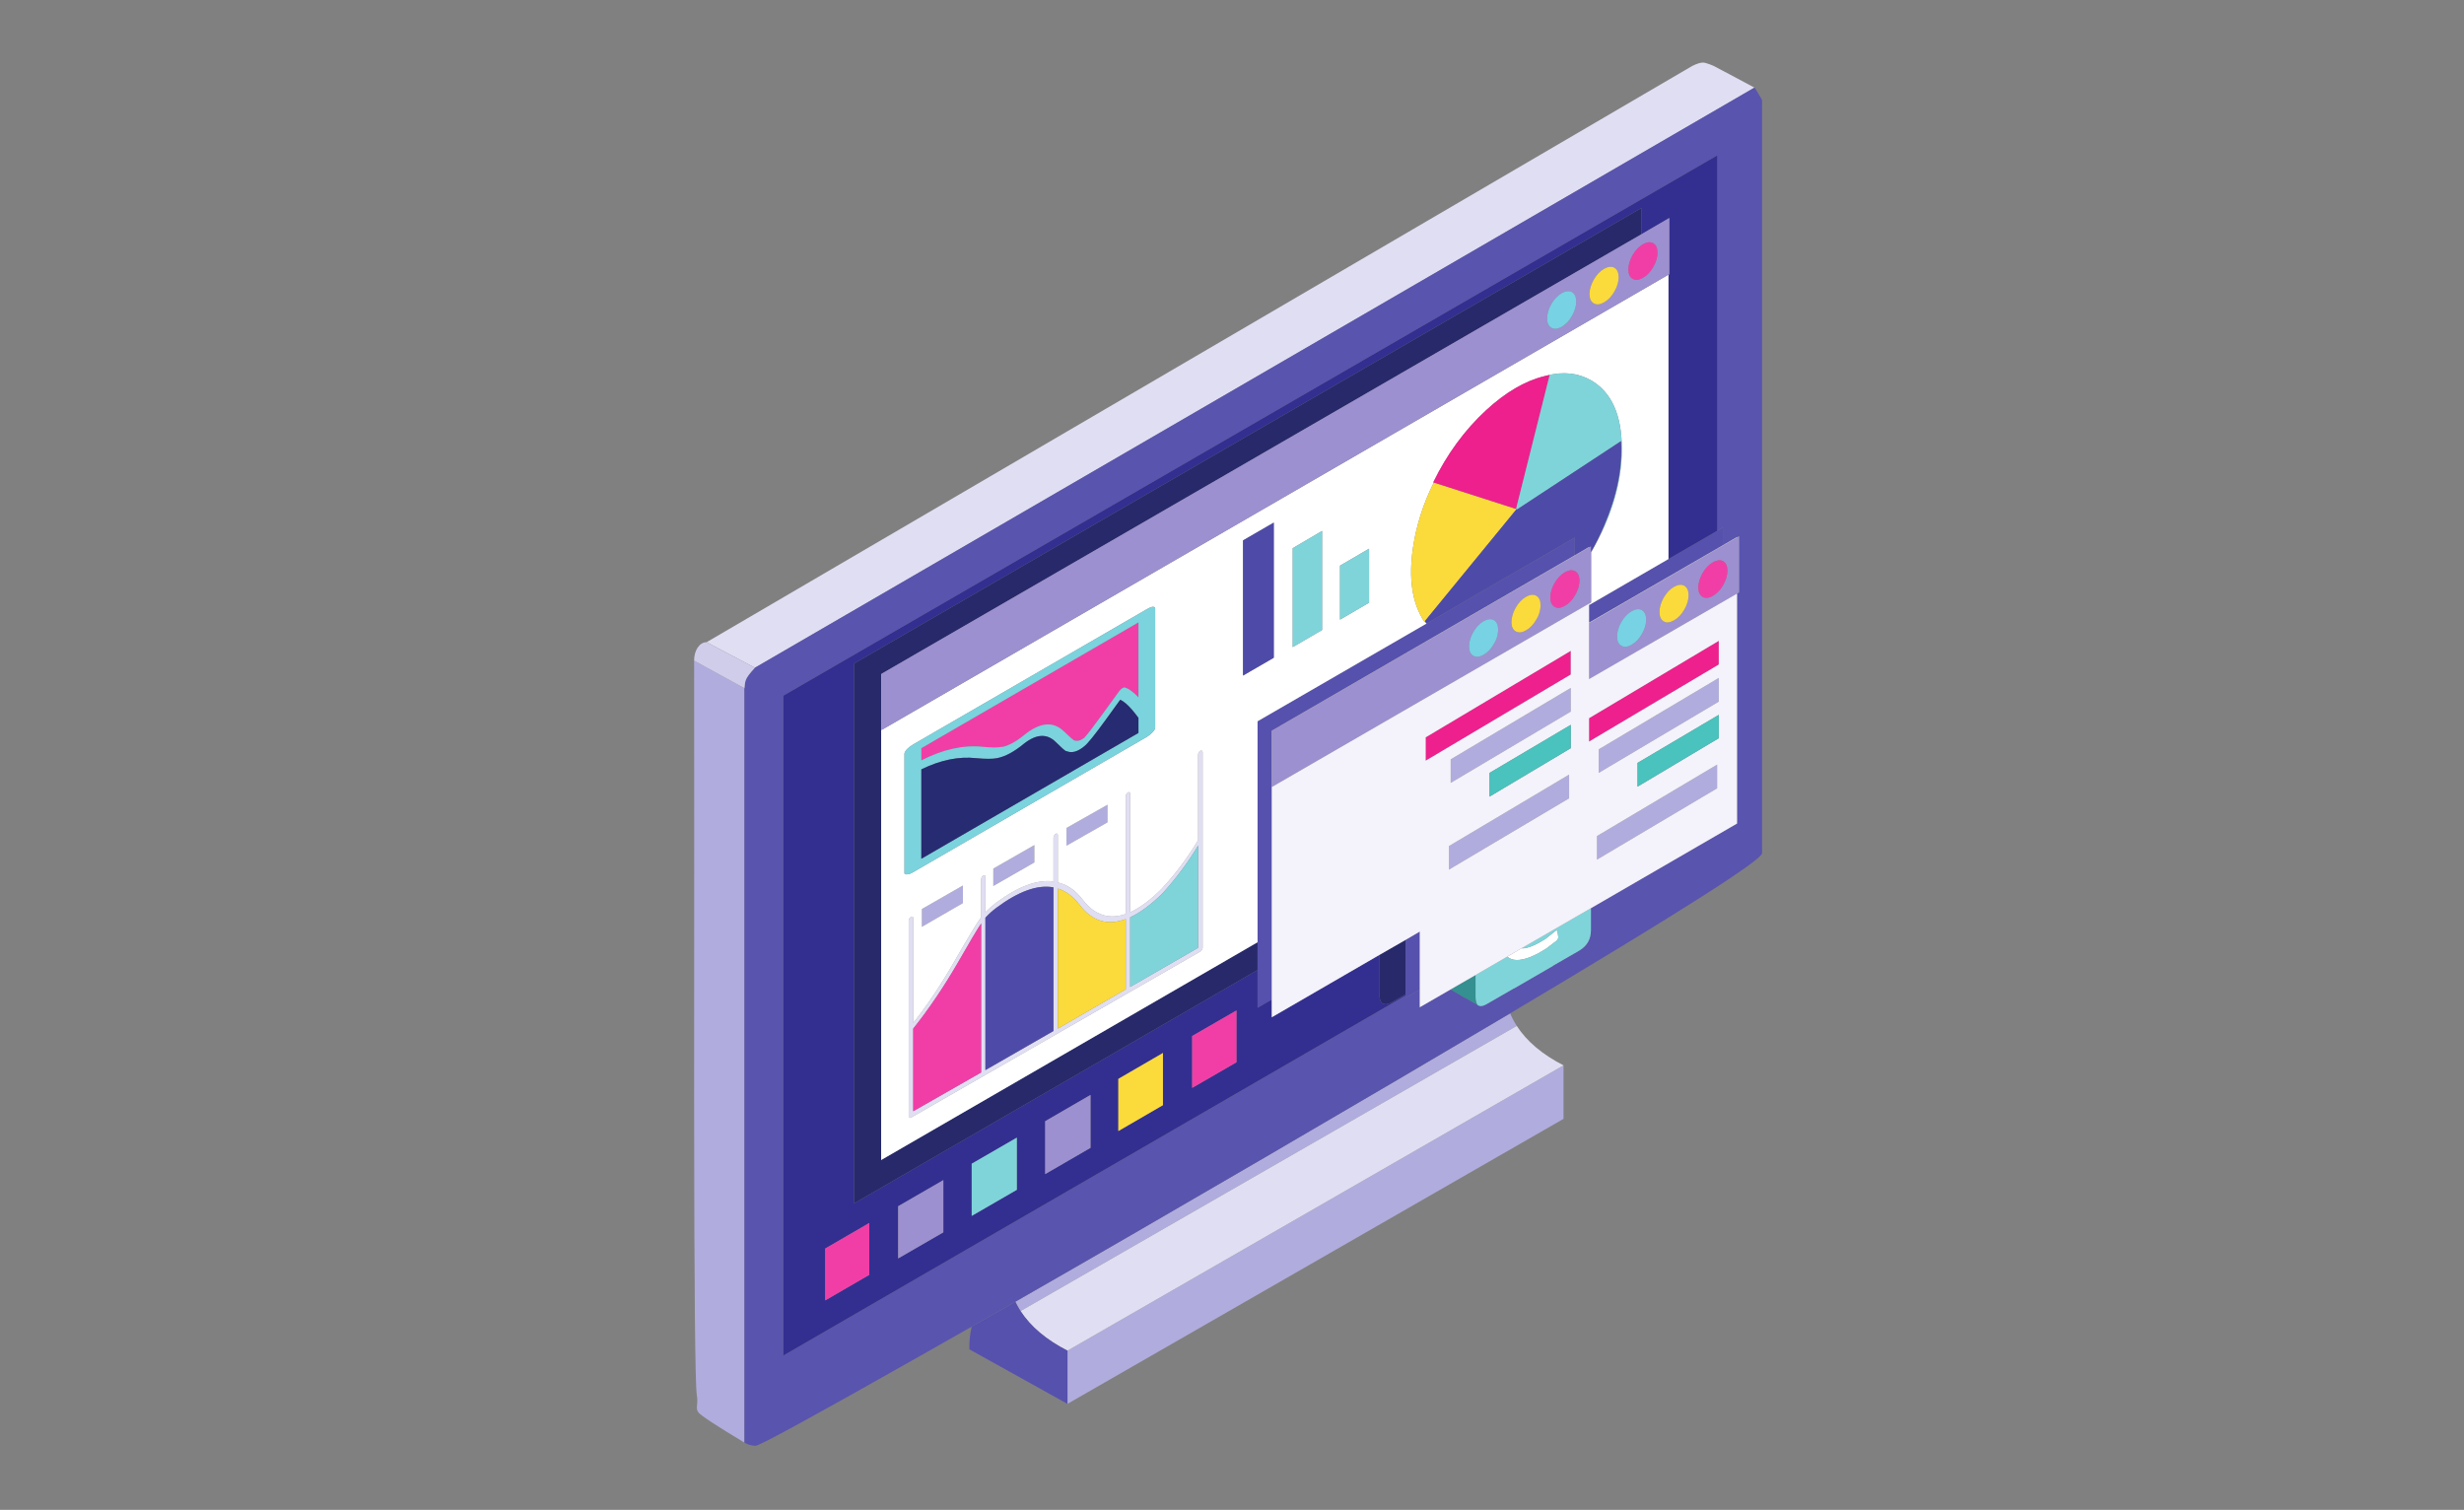 <svg xmlns="http://www.w3.org/2000/svg" xmlns:xlink="http://www.w3.org/1999/xlink" width="439" zoomAndPan="magnify" viewBox="0 0 329.25 201.75" height="269" preserveAspectRatio="xMidYMid meet" version="1.0"><rect x="0" y="0" width="329.25" height="201.75" fill="#808080" stroke="none"/><defs><clipPath id="8a9db040d8"><path d="M 92.648 88 L 230 88 L 230 193 L 92.648 193 Z M 92.648 88 " clip-rule="nonzero"/></clipPath><clipPath id="598d48d306"><path d="M 94 8.359 L 235 8.359 L 235 181 L 94 181 Z M 94 8.359 " clip-rule="nonzero"/></clipPath><clipPath id="214574b242"><path d="M 99.422 11.508 L 235.457 11.508 L 235.457 193.188 L 99.422 193.188 Z M 99.422 11.508 " clip-rule="nonzero"/></clipPath><clipPath id="2e33cf4658"><path d="M 92.648 85 L 101 85 L 101 92 L 92.648 92 Z M 92.648 85 " clip-rule="nonzero"/></clipPath></defs><g clip-path="url(#8a9db040d8)"><path fill="#b0acdd" d="M 123.184 121.465 L 128.668 118.32 L 128.668 120.676 L 123.184 123.844 Z M 132.73 116.059 L 138.219 112.914 L 138.219 115.242 L 132.73 118.391 Z M 142.508 110.629 L 147.992 107.527 L 147.992 109.883 L 142.508 113.004 Z M 142.641 187.582 L 142.641 180.477 L 208.926 142.352 L 208.926 149.5 Z M 229.449 102.168 L 229.449 105.332 L 213.395 114.859 L 213.395 111.715 Z M 213.625 103.273 L 213.625 100.129 L 229.672 90.582 L 229.672 93.75 Z M 209.672 103.5 L 209.672 106.668 L 193.617 116.195 L 193.617 113.051 Z M 193.848 104.609 L 193.848 101.465 L 209.895 91.918 L 209.895 95.082 Z M 136.367 175.184 C 136.109 174.773 135.879 174.359 135.668 173.938 C 145.945 168.055 157.047 161.637 168.965 154.684 C 181.746 147.23 192.688 140.805 201.793 135.402 C 202.031 135.977 202.328 136.535 202.676 137.078 Z M 92.75 88.273 L 99.477 91.961 L 99.477 192.762 C 95.715 190.5 93.668 189.156 93.336 188.734 C 93.156 188.523 93.086 188.23 93.133 187.852 C 93.195 187.277 93.188 186.789 93.109 186.383 C 92.883 184.98 92.766 172.016 92.75 147.484 C 92.766 118.191 92.766 98.457 92.75 88.273 " fill-opacity="1" fill-rule="evenodd"/></g><g clip-path="url(#598d48d306)"><path fill="#e0def2" d="M 131.105 143.301 L 131.105 123.391 C 130.52 124.281 129.512 125.977 128.082 128.48 C 126.168 131.801 124.152 134.785 122.031 137.441 L 122.031 148.48 Z M 144.223 120.855 C 143.363 119.754 142.41 119.047 141.355 118.727 L 141.355 137.441 L 150.43 132.191 L 150.43 122.801 C 147.977 123.734 145.91 123.09 144.223 120.855 Z M 133.16 121.285 C 132.633 121.676 132.137 122.121 131.672 122.621 L 131.672 142.984 L 140.77 137.758 L 140.77 118.57 C 138.664 118.176 136.125 119.082 133.16 121.285 Z M 160.094 112.98 C 159.387 114.172 158.625 115.305 157.812 116.375 C 157.09 117.34 156.324 118.277 155.512 119.18 C 155.449 119.242 155.383 119.316 155.309 119.406 C 153.773 120.898 152.344 121.957 151.02 122.574 L 151.02 131.875 L 160.094 126.648 Z M 142.641 180.477 C 139.812 179.027 137.719 177.262 136.367 175.184 L 202.676 137.078 C 204.012 139.145 206.098 140.902 208.926 142.352 Z M 150.43 106.352 C 150.43 106.277 150.461 106.188 150.52 106.082 C 150.582 105.988 150.656 105.922 150.75 105.875 C 150.809 105.832 150.867 105.824 150.926 105.855 C 150.988 105.902 151.02 105.961 151.02 106.035 L 151.02 121.895 C 152.344 121.293 153.773 120.223 155.309 118.684 C 155.34 118.637 155.375 118.594 155.418 118.547 C 157.184 116.633 158.738 114.535 160.094 112.258 L 160.094 100.809 C 160.094 100.734 160.125 100.641 160.184 100.535 C 160.246 100.43 160.312 100.363 160.387 100.332 C 160.477 100.273 160.547 100.266 160.59 100.312 C 160.668 100.355 160.703 100.418 160.703 100.492 L 160.703 126.648 C 160.703 126.738 160.668 126.828 160.59 126.918 C 160.547 127.023 160.477 127.102 160.387 127.145 L 121.715 149.344 C 121.641 149.371 121.57 149.371 121.512 149.344 C 121.449 149.344 121.422 149.297 121.422 149.207 L 121.422 123.051 C 121.422 122.961 121.449 122.855 121.512 122.734 C 121.57 122.645 121.641 122.574 121.715 122.531 C 121.805 122.484 121.879 122.469 121.941 122.484 C 122 122.516 122.031 122.574 122.031 122.668 L 122.031 136.695 C 124 134.191 125.875 131.375 127.652 128.254 C 129.43 125.164 130.578 123.262 131.105 122.551 L 131.105 117.484 C 131.105 117.395 131.137 117.297 131.195 117.188 C 131.258 117.102 131.324 117.031 131.398 116.988 C 131.477 116.957 131.543 116.941 131.602 116.941 C 131.648 117 131.672 117.078 131.672 117.168 L 131.672 121.895 C 132.121 121.445 132.59 121.027 133.07 120.652 C 136.035 118.449 138.602 117.492 140.77 117.777 L 140.77 111.941 C 140.77 111.852 140.801 111.754 140.859 111.645 C 140.922 111.527 140.988 111.449 141.062 111.422 C 141.137 111.359 141.207 111.352 141.266 111.398 C 141.328 111.445 141.355 111.512 141.355 111.602 L 141.355 117.914 C 142.621 118.199 143.734 118.977 144.699 120.246 C 146.277 122.281 148.188 122.906 150.43 122.121 Z M 234.438 11.707 L 100.875 89.223 L 94.418 85.809 L 226.129 8.809 C 226.746 8.508 227.219 8.359 227.551 8.359 C 227.73 8.359 228.027 8.434 228.43 8.582 L 228.996 8.809 L 234.438 11.707 " fill-opacity="1" fill-rule="evenodd"/></g><path fill="#5651ad" d="M 187.816 132.848 L 187.816 125.586 L 189.715 124.477 L 189.715 132.234 L 187.816 133.324 Z M 230.215 72.863 L 212.336 83.203 L 212.336 80.852 L 222.945 74.699 L 229.473 70.918 L 230.215 70.488 Z M 210.438 74.199 L 169.938 97.641 L 169.938 133.57 L 168.039 134.66 L 168.039 96.375 L 190.617 83.32 L 210.438 71.824 Z M 135.668 173.938 C 135.879 174.359 136.109 174.773 136.367 175.184 C 137.719 177.262 139.812 179.027 142.641 180.477 L 142.641 187.582 L 129.527 180.293 C 129.512 179.195 129.617 178.184 129.844 177.262 C 131.754 176.18 133.695 175.066 135.668 173.938 " fill-opacity="1" fill-rule="evenodd"/><g clip-path="url(#214574b242)"><path fill="#5954ae" d="M 230.215 72.863 L 230.215 70.488 L 229.473 70.918 L 229.473 20.758 L 104.668 92.957 L 104.668 181.133 L 187.816 133.027 L 187.816 133.324 L 189.715 132.234 L 189.715 134.59 L 193.824 132.215 C 193.883 132.258 193.953 132.289 194.023 132.305 L 195.629 133.254 C 195.688 133.301 195.762 133.332 195.855 133.344 L 197.457 134.297 C 197.504 134.34 197.57 134.371 197.66 134.387 C 197.918 134.492 198.277 134.402 198.746 134.113 L 202.312 132.055 L 202.312 132.078 L 207.504 129.07 L 207.504 129.047 L 211.004 127.031 C 212.059 126.414 212.586 125.496 212.586 124.273 L 212.586 121.352 L 232.113 110.039 L 232.113 79.312 L 232.383 79.156 L 232.383 71.645 L 232.113 71.801 L 232.113 71.758 Z M 201.793 135.402 C 192.688 140.805 181.746 147.23 168.965 154.684 C 157.047 161.637 145.945 168.055 135.668 173.938 C 133.695 175.066 131.754 176.18 129.844 177.262 C 127.465 178.605 125.137 179.926 122.867 181.223 C 108.777 189.203 101.473 193.191 100.945 193.191 C 100.734 193.191 100.465 193.148 100.133 193.055 C 99.844 192.949 99.629 192.852 99.477 192.762 L 99.477 91.961 C 99.508 91.48 99.566 91.117 99.656 90.875 C 99.777 90.516 100.184 89.965 100.875 89.223 L 234.438 11.707 C 234.516 11.781 234.695 12.062 234.98 12.543 C 235.25 12.996 235.41 13.273 235.453 13.383 L 235.453 114 C 235.422 114.934 224.203 122.07 201.793 135.402 " fill-opacity="1" fill-rule="evenodd"/></g><g clip-path="url(#2e33cf4658)"><path fill="#d0cdeb" d="M 99.477 91.961 L 92.75 88.273 C 92.75 87.594 92.906 87.016 93.223 86.531 C 93.555 86.047 93.953 85.809 94.418 85.809 L 100.875 89.223 C 100.184 89.965 99.777 90.516 99.656 90.875 C 99.566 91.117 99.508 91.48 99.477 91.961 " fill-opacity="1" fill-rule="evenodd"/></g><path fill="#332f90" d="M 116.16 163.414 L 110.27 166.832 L 110.27 173.754 L 116.16 170.34 Z M 120.02 168.145 L 126.051 164.66 L 126.051 157.691 L 120.02 161.176 Z M 129.844 162.465 L 135.871 158.98 L 135.871 152.012 L 129.844 155.496 Z M 155.398 147.668 L 155.398 140.699 L 149.438 144.16 L 149.438 151.129 Z M 159.305 138.434 L 159.305 145.359 L 165.219 141.941 L 165.219 135.02 Z M 139.664 149.816 L 139.664 156.875 L 145.715 153.371 L 145.715 146.309 Z M 168.039 129.613 L 168.039 134.66 L 169.938 133.57 L 169.938 135.926 L 184.316 127.598 L 184.316 132.758 C 184.316 133.375 184.434 133.797 184.656 134.023 C 184.703 134.07 184.777 134.105 184.883 134.137 C 185.184 134.258 185.605 134.152 186.148 133.82 L 187.816 132.848 L 187.816 133.027 L 104.668 181.133 L 104.668 92.957 L 229.473 20.758 L 229.473 70.918 L 222.945 74.699 L 222.945 36.707 L 223.059 36.641 L 223.059 29.129 L 219.336 31.301 L 219.336 27.793 L 114.129 88.66 L 114.129 160.793 L 168.039 129.613 " fill-opacity="1" fill-rule="evenodd"/><path fill="#27296b" d="M 184.316 127.598 L 187.816 125.586 L 187.816 132.848 L 186.148 133.82 C 185.605 134.152 185.184 134.258 184.883 134.137 C 184.777 134.105 184.703 134.07 184.656 134.023 C 184.434 133.797 184.316 133.375 184.316 132.758 Z M 117.785 90.062 L 117.742 90.082 L 117.742 155 L 168.039 125.902 L 168.039 129.613 L 114.129 160.793 L 114.129 88.66 L 219.336 27.793 L 219.336 31.301 L 117.785 90.039 L 117.785 90.062 " fill-opacity="1" fill-rule="evenodd"/><path fill="#ffffff" d="M 123.184 121.465 L 123.184 123.844 L 128.668 120.676 L 128.668 118.32 Z M 142.508 110.629 L 142.508 113.004 L 147.992 109.883 L 147.992 107.527 Z M 132.73 116.059 L 132.73 118.391 L 138.219 115.242 L 138.219 112.914 Z M 201.41 127.824 L 203.305 126.715 C 203.516 126.73 203.742 126.707 203.98 126.648 C 204.418 126.555 204.961 126.34 205.609 125.992 C 205.938 125.812 206.23 125.637 206.488 125.473 L 207.91 124.34 L 208 124.34 C 208.047 124.34 208.082 124.348 208.113 124.363 L 208.227 125.246 L 208.16 125.516 C 208.129 125.547 208.09 125.594 208.047 125.652 C 208.031 125.652 208.016 125.668 208 125.695 C 207.973 125.727 207.941 125.75 207.91 125.766 L 206.602 126.762 C 206.332 126.926 206 127.121 205.609 127.352 C 204.797 127.785 204.09 128.066 203.484 128.188 C 202.867 128.324 202.352 128.309 201.926 128.141 C 201.73 128.066 201.559 127.961 201.41 127.824 Z M 179.059 82.797 L 182.941 80.535 L 182.941 73.316 L 179.059 75.582 Z M 176.664 70.941 L 172.738 73.25 L 172.738 86.465 L 176.664 84.18 Z M 166.098 72.211 L 166.098 90.266 L 170.207 87.887 L 170.207 69.832 Z M 150.43 106.352 L 150.43 122.121 C 148.188 122.906 146.277 122.281 144.699 120.246 C 143.734 118.977 142.621 118.199 141.355 117.914 L 141.355 111.602 C 141.355 111.512 141.328 111.445 141.266 111.398 C 141.207 111.352 141.137 111.359 141.062 111.422 C 140.988 111.449 140.922 111.527 140.859 111.645 C 140.801 111.754 140.77 111.852 140.77 111.941 L 140.77 117.777 C 138.602 117.492 136.035 118.449 133.07 120.652 C 132.59 121.027 132.121 121.445 131.672 121.895 L 131.672 117.168 C 131.672 117.078 131.648 117 131.602 116.941 C 131.543 116.941 131.477 116.957 131.398 116.988 C 131.324 117.031 131.258 117.102 131.195 117.188 C 131.137 117.297 131.105 117.395 131.105 117.484 L 131.105 122.551 C 130.578 123.262 129.43 125.164 127.652 128.254 C 125.875 131.375 124 134.191 122.031 136.695 L 122.031 122.668 C 122.031 122.574 122 122.516 121.941 122.484 C 121.879 122.469 121.805 122.484 121.715 122.531 C 121.641 122.574 121.57 122.645 121.512 122.734 C 121.449 122.855 121.422 122.961 121.422 123.051 L 121.422 149.207 C 121.422 149.297 121.449 149.344 121.512 149.344 C 121.57 149.371 121.641 149.371 121.715 149.344 L 160.387 127.145 C 160.477 127.102 160.547 127.023 160.59 126.918 C 160.668 126.828 160.703 126.738 160.703 126.648 L 160.703 100.492 C 160.703 100.418 160.668 100.355 160.59 100.312 C 160.547 100.266 160.477 100.273 160.387 100.332 C 160.312 100.363 160.246 100.43 160.184 100.535 C 160.125 100.641 160.094 100.734 160.094 100.809 L 160.094 112.258 C 158.738 114.535 157.184 116.633 155.418 118.547 C 155.375 118.594 155.34 118.637 155.309 118.684 C 153.773 120.223 152.344 121.293 151.02 121.895 L 151.02 106.035 C 151.02 105.961 150.988 105.902 150.926 105.855 C 150.867 105.824 150.809 105.832 150.75 105.875 C 150.656 105.922 150.582 105.988 150.52 106.082 C 150.461 106.188 150.43 106.277 150.43 106.352 Z M 121.984 99.496 C 121.684 99.676 121.422 99.883 121.195 100.105 C 120.969 100.363 120.855 100.566 120.855 100.719 L 120.855 116.648 C 120.855 116.797 120.969 116.855 121.195 116.828 C 121.422 116.828 121.684 116.738 121.984 116.559 L 153.254 98.457 C 153.555 98.273 153.816 98.055 154.043 97.797 C 154.254 97.574 154.359 97.387 154.359 97.234 L 154.359 81.305 C 154.359 81.156 154.254 81.078 154.043 81.078 C 153.816 81.109 153.555 81.215 153.254 81.395 Z M 190.617 83.32 L 168.039 96.375 L 168.039 125.902 L 117.742 155 L 117.742 90.082 L 117.785 90.062 L 117.785 97.551 L 222.945 36.707 L 222.945 74.699 L 212.336 80.852 L 212.336 80.648 L 212.605 80.492 L 212.605 73.793 C 212.621 73.777 212.629 73.762 212.629 73.746 C 215.352 69.043 216.715 64.441 216.715 59.945 C 216.715 55.465 215.352 52.426 212.629 50.828 C 210.883 49.832 208.898 49.617 206.68 50.18 L 206.285 50.285 C 203.742 50.918 201.176 52.426 198.586 54.809 C 195.711 57.465 193.355 60.676 191.52 64.449 L 191.59 64.469 C 190.188 67.293 189.27 70.148 188.832 73.047 C 188.188 77.254 188.684 80.598 190.324 83.07 L 190.391 83.004 C 190.469 83.105 190.543 83.211 190.617 83.32 " fill-opacity="1" fill-rule="evenodd"/><path fill="#9c90d0" d="M 120.02 168.145 L 120.02 161.176 L 126.051 157.691 L 126.051 164.66 Z M 139.664 149.816 L 145.715 146.309 L 145.715 153.371 L 139.664 156.875 Z M 219.402 84.699 C 219.777 84.051 219.965 83.418 219.965 82.797 C 219.965 82.18 219.777 81.758 219.402 81.531 C 219.023 81.32 218.566 81.363 218.023 81.668 C 217.484 81.984 217.023 82.465 216.648 83.113 C 216.273 83.777 216.082 84.418 216.082 85.039 C 216.082 85.656 216.273 86.07 216.648 86.281 C 217.023 86.508 217.484 86.465 218.023 86.148 C 218.566 85.844 219.023 85.363 219.402 84.699 Z M 211.051 77.594 C 211.051 77.188 210.969 76.863 210.801 76.621 C 210.711 76.5 210.605 76.402 210.484 76.328 C 210.109 76.117 209.648 76.16 209.109 76.465 C 208.566 76.781 208.105 77.262 207.73 77.91 C 207.352 78.574 207.164 79.215 207.164 79.836 C 207.164 80.18 207.227 80.469 207.344 80.691 C 207.438 80.859 207.566 80.988 207.73 81.078 C 208.105 81.305 208.566 81.258 209.109 80.941 C 209.648 80.641 210.109 80.16 210.484 79.496 C 210.859 78.844 211.051 78.211 211.051 77.594 Z M 225.07 78.273 C 224.691 78.062 224.234 78.105 223.691 78.41 C 223.422 78.559 223.172 78.754 222.945 78.996 C 222.723 79.238 222.508 79.523 222.312 79.855 C 221.938 80.52 221.75 81.16 221.75 81.781 C 221.75 82.398 221.938 82.812 222.312 83.023 C 222.508 83.145 222.723 83.191 222.945 83.16 C 223.172 83.129 223.422 83.039 223.691 82.887 C 224.234 82.586 224.691 82.105 225.07 81.441 C 225.445 80.793 225.633 80.16 225.633 79.539 C 225.633 78.922 225.445 78.5 225.07 78.273 Z M 230.262 74.992 C 230.035 74.855 229.773 74.824 229.473 74.902 C 229.289 74.934 229.094 75.008 228.883 75.129 C 228.344 75.445 227.883 75.93 227.508 76.574 C 227.129 77.238 226.941 77.879 226.941 78.5 C 226.941 79.117 227.129 79.531 227.508 79.742 C 227.883 79.969 228.344 79.926 228.883 79.609 C 229.094 79.488 229.289 79.344 229.473 79.176 C 229.773 78.906 230.035 78.566 230.262 78.16 C 230.637 77.512 230.824 76.875 230.824 76.258 C 230.824 75.641 230.637 75.219 230.262 74.992 Z M 232.113 79.312 L 212.336 90.738 L 212.336 83.25 L 232.113 71.801 L 232.383 71.645 L 232.383 79.156 Z M 202.539 84.359 C 202.555 84.375 202.566 84.383 202.582 84.383 C 202.961 84.578 203.402 84.523 203.914 84.223 C 204.457 83.922 204.918 83.438 205.293 82.773 C 205.367 82.641 205.441 82.504 205.516 82.367 C 205.742 81.855 205.855 81.355 205.855 80.875 C 205.855 80.258 205.668 79.836 205.293 79.609 C 204.918 79.395 204.457 79.441 203.914 79.742 C 203.371 80.059 202.914 80.543 202.539 81.191 C 202.16 81.855 201.973 82.496 201.973 83.113 C 201.973 83.734 202.16 84.148 202.539 84.359 Z M 200.188 84.133 C 200.188 83.516 200 83.09 199.625 82.867 C 199.25 82.656 198.789 82.699 198.246 83.004 C 197.707 83.32 197.246 83.801 196.871 84.449 C 196.523 85.051 196.336 85.648 196.309 86.238 C 196.309 86.281 196.309 86.328 196.309 86.371 C 196.309 86.992 196.496 87.406 196.871 87.617 C 197.246 87.844 197.707 87.801 198.246 87.48 C 198.789 87.18 199.25 86.699 199.625 86.035 C 199.699 85.898 199.773 85.762 199.852 85.625 C 200.078 85.113 200.188 84.613 200.188 84.133 Z M 212.336 80.648 L 169.961 105.152 L 169.961 97.641 L 212.336 73.137 L 212.605 72.977 L 212.605 80.492 Z M 214.344 40.395 C 214.887 40.094 215.344 39.613 215.723 38.949 C 216.098 38.301 216.289 37.668 216.289 37.047 C 216.289 36.43 216.098 36.008 215.723 35.781 C 215.344 35.57 214.887 35.613 214.344 35.918 C 213.801 36.234 213.344 36.715 212.969 37.363 C 212.594 38.027 212.402 38.668 212.402 39.289 C 212.402 39.906 212.594 40.32 212.969 40.531 C 213.344 40.758 213.801 40.711 214.344 40.395 Z M 220.914 32.5 C 220.539 32.289 220.082 32.332 219.539 32.637 C 218.996 32.953 218.535 33.434 218.16 34.082 C 217.785 34.746 217.594 35.387 217.594 36.008 C 217.594 36.625 217.785 37.039 218.16 37.25 C 218.535 37.477 218.996 37.434 219.539 37.117 C 220.082 36.812 220.539 36.332 220.914 35.668 C 221.293 35.02 221.48 34.387 221.48 33.766 C 221.48 33.148 221.293 32.727 220.914 32.5 Z M 210.617 40.305 C 210.617 39.688 210.43 39.266 210.055 39.039 C 209.68 38.828 209.219 38.871 208.68 39.176 C 208.137 39.492 207.676 39.977 207.301 40.621 C 206.926 41.285 206.738 41.926 206.738 42.547 C 206.738 43.164 206.926 43.578 207.301 43.789 C 207.676 44.016 208.137 43.973 208.68 43.656 C 209.219 43.352 209.68 42.871 210.055 42.207 C 210.43 41.559 210.617 40.926 210.617 40.305 Z M 219.336 31.301 L 223.059 29.129 L 223.059 36.641 L 222.945 36.707 L 117.785 97.551 L 117.785 90.039 L 219.336 31.301 " fill-opacity="1" fill-rule="evenodd"/><path fill="#f13ea7" d="M 116.16 163.414 L 116.16 170.34 L 110.27 173.754 L 110.27 166.832 Z M 131.105 143.301 L 122.031 148.48 L 122.031 137.441 C 124.152 134.785 126.168 131.801 128.082 128.48 C 129.512 125.977 130.52 124.281 131.105 123.391 Z M 159.305 138.434 L 165.219 135.02 L 165.219 141.941 L 159.305 145.359 Z M 211.051 77.594 C 211.051 78.211 210.859 78.844 210.484 79.496 C 210.109 80.16 209.648 80.641 209.109 80.941 C 208.566 81.258 208.105 81.305 207.73 81.078 C 207.566 80.988 207.438 80.859 207.344 80.691 C 207.227 80.469 207.164 80.18 207.164 79.836 C 207.164 79.215 207.352 78.574 207.73 77.91 C 208.105 77.262 208.566 76.781 209.109 76.465 C 209.648 76.16 210.109 76.117 210.484 76.328 C 210.605 76.402 210.711 76.5 210.801 76.621 C 210.969 76.863 211.051 77.188 211.051 77.594 Z M 230.262 74.992 C 230.637 75.219 230.824 75.641 230.824 76.258 C 230.824 76.875 230.637 77.512 230.262 78.16 C 230.035 78.566 229.773 78.906 229.473 79.176 C 229.289 79.344 229.094 79.488 228.883 79.609 C 228.344 79.926 227.883 79.969 227.508 79.742 C 227.129 79.531 226.941 79.117 226.941 78.5 C 226.941 77.879 227.129 77.238 227.508 76.574 C 227.883 75.93 228.344 75.445 228.883 75.129 C 229.094 75.008 229.289 74.934 229.473 74.902 C 229.773 74.824 230.035 74.855 230.262 74.992 Z M 220.914 32.5 C 221.293 32.727 221.48 33.148 221.48 33.766 C 221.48 34.387 221.293 35.02 220.914 35.668 C 220.539 36.332 220.082 36.812 219.539 37.117 C 218.996 37.434 218.535 37.477 218.16 37.25 C 217.785 37.039 217.594 36.625 217.594 36.008 C 217.594 35.387 217.785 34.746 218.16 34.082 C 218.535 33.434 218.996 32.953 219.539 32.637 C 220.082 32.332 220.539 32.289 220.914 32.5 Z M 123.113 101.602 L 123.113 99.973 L 152.125 83.16 L 152.125 93.184 C 151.402 92.43 150.793 91.992 150.297 91.871 C 150.219 91.824 150.098 91.863 149.934 91.984 C 149.812 92.059 149.68 92.195 149.527 92.391 C 149.363 92.602 148.578 93.684 147.18 95.625 C 145.961 97.301 145.191 98.289 144.879 98.59 C 144.367 98.984 143.898 99.09 143.477 98.906 C 143.297 98.789 142.852 98.387 142.145 97.711 C 140.715 96.336 138.949 96.512 136.84 98.23 C 135.785 99.09 134.816 99.617 133.93 99.812 L 133.93 99.789 C 133.355 99.91 132.484 99.91 131.309 99.789 C 128.75 99.52 126.02 100.121 123.113 101.602 " fill-opacity="1" fill-rule="evenodd"/><path fill="#fbda3c" d="M 155.398 147.668 L 149.438 151.129 L 149.438 144.16 L 155.398 140.699 Z M 144.223 120.855 C 145.91 123.09 147.977 123.734 150.43 122.801 L 150.43 132.191 L 141.355 137.441 L 141.355 118.727 C 142.41 119.047 143.363 119.754 144.223 120.855 Z M 225.07 78.273 C 225.445 78.5 225.633 78.922 225.633 79.539 C 225.633 80.16 225.445 80.793 225.07 81.441 C 224.691 82.105 224.234 82.586 223.691 82.887 C 223.422 83.039 223.172 83.129 222.945 83.16 C 222.723 83.191 222.508 83.145 222.312 83.023 C 221.938 82.812 221.75 82.398 221.75 81.781 C 221.75 81.16 221.938 80.52 222.312 79.855 C 222.508 79.523 222.723 79.238 222.945 78.996 C 223.172 78.754 223.422 78.559 223.691 78.41 C 224.234 78.105 224.691 78.062 225.07 78.273 Z M 202.539 84.359 C 202.16 84.148 201.973 83.734 201.973 83.113 C 201.973 82.496 202.16 81.855 202.539 81.191 C 202.914 80.543 203.371 80.059 203.914 79.742 C 204.457 79.441 204.918 79.395 205.293 79.609 C 205.668 79.836 205.855 80.258 205.855 80.875 C 205.855 81.355 205.742 81.855 205.516 82.367 C 205.441 82.504 205.367 82.641 205.293 82.773 C 204.918 83.438 204.457 83.922 203.914 84.223 C 203.402 84.523 202.961 84.578 202.582 84.383 C 202.566 84.383 202.555 84.375 202.539 84.359 Z M 190.391 83.004 L 190.324 83.07 C 188.684 80.598 188.188 77.254 188.832 73.047 C 189.27 70.148 190.188 67.293 191.59 64.469 L 202.582 68 L 202.605 67.91 L 202.605 68.09 Z M 214.344 40.395 C 213.801 40.711 213.344 40.758 212.969 40.531 C 212.594 40.32 212.402 39.906 212.402 39.289 C 212.402 38.668 212.594 38.027 212.969 37.363 C 213.344 36.715 213.801 36.234 214.344 35.918 C 214.887 35.613 215.344 35.57 215.723 35.781 C 216.098 36.008 216.289 36.43 216.289 37.047 C 216.289 37.668 216.098 38.301 215.723 38.949 C 215.344 39.613 214.887 40.094 214.344 40.395 " fill-opacity="1" fill-rule="evenodd"/><path fill="#77d2e3" d="M 219.402 84.699 C 219.023 85.363 218.566 85.844 218.023 86.148 C 217.484 86.465 217.023 86.508 216.648 86.281 C 216.273 86.07 216.082 85.656 216.082 85.039 C 216.082 84.418 216.273 83.777 216.648 83.113 C 217.023 82.465 217.484 81.984 218.023 81.668 C 218.566 81.363 219.023 81.32 219.402 81.531 C 219.777 81.758 219.965 82.18 219.965 82.797 C 219.965 83.418 219.777 84.051 219.402 84.699 Z M 200.188 84.133 C 200.188 84.613 200.078 85.113 199.852 85.625 C 199.773 85.762 199.699 85.898 199.625 86.035 C 199.25 86.699 198.789 87.18 198.246 87.48 C 197.707 87.801 197.246 87.844 196.871 87.617 C 196.496 87.406 196.309 86.992 196.309 86.371 C 196.309 86.328 196.309 86.281 196.309 86.238 C 196.336 85.648 196.523 85.051 196.871 84.449 C 197.246 83.801 197.707 83.32 198.246 83.004 C 198.789 82.699 199.25 82.656 199.625 82.867 C 200 83.09 200.188 83.516 200.188 84.133 Z M 210.617 40.305 C 210.617 40.926 210.43 41.559 210.055 42.207 C 209.68 42.871 209.219 43.352 208.68 43.656 C 208.137 43.973 207.676 44.016 207.301 43.789 C 206.926 43.578 206.738 43.164 206.738 42.547 C 206.738 41.926 206.926 41.285 207.301 40.621 C 207.676 39.977 208.137 39.492 208.68 39.176 C 209.219 38.871 209.68 38.828 210.055 39.039 C 210.43 39.266 210.617 39.688 210.617 40.305 " fill-opacity="1" fill-rule="evenodd"/><path fill="#ee208d" d="M 212.336 99.09 L 212.336 95.965 L 229.672 85.625 L 229.672 88.793 Z M 190.504 101.645 L 190.504 98.523 L 209.895 86.961 L 209.895 90.129 Z M 202.605 67.91 L 202.582 68 L 191.59 64.469 L 191.52 64.449 C 193.355 60.676 195.711 57.465 198.586 54.809 C 201.176 52.426 203.742 50.918 206.285 50.285 L 206.68 50.18 C 206.816 50.152 206.949 50.125 207.074 50.102 L 202.605 67.91 " fill-opacity="1" fill-rule="evenodd"/><path fill="#7fd4da" d="M 129.844 162.465 L 129.844 155.496 L 135.871 152.012 L 135.871 158.98 Z M 160.094 112.98 L 160.094 126.648 L 151.02 131.875 L 151.02 122.574 C 152.344 121.957 153.773 120.898 155.309 119.406 C 155.383 119.316 155.449 119.242 155.512 119.18 C 156.324 118.277 157.09 117.34 157.812 116.375 C 158.625 115.305 159.387 114.172 160.094 112.98 Z M 197.457 134.297 C 197.262 134.098 197.164 133.738 197.164 133.211 L 197.164 130.289 L 201.41 127.824 C 201.559 127.961 201.73 128.066 201.926 128.141 C 202.352 128.309 202.867 128.324 203.484 128.188 C 204.09 128.066 204.797 127.785 205.609 127.352 C 206 127.121 206.332 126.926 206.602 126.762 L 207.91 125.766 C 207.941 125.75 207.973 125.727 208 125.695 C 208.016 125.668 208.031 125.652 208.047 125.652 C 208.09 125.594 208.129 125.547 208.16 125.516 L 208.227 125.246 L 208.113 124.363 C 208.082 124.348 208.047 124.34 208 124.34 L 207.91 124.34 L 206.488 125.473 C 206.23 125.637 205.938 125.812 205.609 125.992 C 204.961 126.34 204.418 126.555 203.98 126.648 C 203.742 126.707 203.516 126.73 203.305 126.715 L 212.586 121.352 L 212.586 124.273 C 212.586 125.496 212.059 126.414 211.004 127.031 L 207.504 129.047 L 207.504 129.07 L 202.312 132.078 L 202.312 132.055 L 198.746 134.113 C 198.277 134.402 197.918 134.492 197.66 134.387 C 197.57 134.371 197.504 134.34 197.457 134.297 Z M 176.664 70.941 L 176.664 84.18 L 172.738 86.465 L 172.738 73.25 Z M 179.059 82.797 L 179.059 75.582 L 182.941 73.316 L 182.941 80.535 Z M 212.605 73.793 L 212.605 73.77 C 213.223 72.684 213.789 71.547 214.301 70.352 C 216.059 66.266 216.828 62.465 216.602 58.949 L 202.695 68.09 L 202.605 68.047 L 202.605 67.91 L 207.074 50.102 C 206.949 50.125 206.816 50.152 206.68 50.18 C 208.898 49.617 210.883 49.832 212.629 50.828 C 215.352 52.426 216.715 55.465 216.715 59.945 C 216.715 64.441 215.352 69.043 212.629 73.746 C 212.629 73.762 212.621 73.777 212.605 73.793 " fill-opacity="1" fill-rule="evenodd"/><path fill="#4e4ba8" d="M 133.16 121.285 C 136.125 119.082 138.664 118.176 140.77 118.57 L 140.77 137.758 L 131.672 142.984 L 131.672 122.621 C 132.137 122.121 132.633 121.676 133.16 121.285 Z M 212.605 73.77 L 212.605 72.977 L 212.336 73.137 L 212.336 73.094 L 210.438 74.199 L 210.438 71.824 L 190.617 83.32 C 190.543 83.211 190.469 83.105 190.391 83.004 L 202.605 68.09 L 202.605 68.047 L 202.695 68.09 L 216.602 58.949 C 216.828 62.465 216.059 66.266 214.301 70.352 C 213.789 71.547 213.223 72.684 212.605 73.77 Z M 166.098 72.211 L 170.207 69.832 L 170.207 87.887 L 166.098 90.266 L 166.098 72.211 " fill-opacity="1" fill-rule="evenodd"/><path fill="#349091" d="M 193.824 132.215 L 197.164 130.289 L 197.164 133.211 C 197.164 133.738 197.262 134.098 197.457 134.297 L 195.855 133.344 C 195.762 133.332 195.688 133.301 195.629 133.254 L 194.023 132.305 C 193.953 132.289 193.883 132.258 193.824 132.215 " fill-opacity="1" fill-rule="evenodd"/><path fill="#7bd3dd" d="M 133.227 101.305 C 132.641 101.426 131.707 101.426 130.43 101.305 C 128.125 101.051 125.688 101.547 123.113 102.801 L 123.113 114.746 L 152.125 97.934 L 152.125 95.922 C 151.883 95.59 151.605 95.234 151.289 94.859 C 150.672 94.148 150.137 93.695 149.688 93.5 C 149.309 94.027 148.691 94.883 147.836 96.059 C 146.301 98.184 145.312 99.406 144.879 99.723 C 143.988 100.461 143.191 100.672 142.484 100.355 L 142.461 100.379 C 142.25 100.273 141.777 99.852 141.039 99.113 C 139.879 97.996 138.48 98.078 136.84 99.359 C 135.531 100.445 134.328 101.094 133.227 101.305 Z M 121.984 99.496 L 153.254 81.395 C 153.555 81.215 153.816 81.109 154.043 81.078 C 154.254 81.078 154.359 81.156 154.359 81.305 L 154.359 97.234 C 154.359 97.387 154.254 97.574 154.043 97.797 C 153.816 98.055 153.555 98.273 153.254 98.457 L 121.984 116.559 C 121.684 116.738 121.422 116.828 121.195 116.828 C 120.969 116.855 120.855 116.797 120.855 116.648 L 120.855 100.719 C 120.855 100.566 120.969 100.363 121.195 100.105 C 121.422 99.883 121.684 99.676 121.984 99.496 Z M 123.113 101.602 C 126.02 100.121 128.75 99.52 131.309 99.789 C 132.484 99.91 133.355 99.91 133.93 99.789 L 133.93 99.812 C 134.816 99.617 135.785 99.09 136.84 98.23 C 138.949 96.512 140.715 96.336 142.145 97.711 C 142.852 98.387 143.297 98.789 143.477 98.906 C 143.898 99.09 144.367 98.984 144.879 98.59 C 145.191 98.289 145.961 97.301 147.18 95.625 C 148.578 93.684 149.363 92.602 149.527 92.391 C 149.68 92.195 149.812 92.059 149.934 91.984 C 150.098 91.863 150.219 91.824 150.297 91.871 C 150.793 91.992 151.402 92.43 152.125 93.184 L 152.125 83.16 L 123.113 99.973 L 123.113 101.602 " fill-opacity="1" fill-rule="evenodd"/><path fill="#272b71" d="M 133.227 101.305 C 134.328 101.094 135.531 100.445 136.84 99.359 C 138.48 98.078 139.879 97.996 141.039 99.113 C 141.777 99.852 142.25 100.273 142.461 100.379 L 142.484 100.355 C 143.191 100.672 143.988 100.461 144.879 99.723 C 145.312 99.406 146.301 98.184 147.836 96.059 C 148.691 94.883 149.309 94.027 149.688 93.5 C 150.137 93.695 150.672 94.148 151.289 94.859 C 151.605 95.234 151.883 95.59 152.125 95.922 L 152.125 97.934 L 123.113 114.746 L 123.113 102.801 C 125.688 101.547 128.125 101.051 130.43 101.305 C 131.707 101.426 132.641 101.426 133.227 101.305 " fill-opacity="1" fill-rule="evenodd"/><path fill="#f4f2fa" d="M 229.449 102.168 L 213.395 111.715 L 213.395 114.859 L 229.449 105.332 Z M 212.336 99.09 L 229.672 88.793 L 229.672 85.625 L 212.336 95.965 Z M 213.625 103.273 L 229.672 93.75 L 229.672 90.582 L 213.625 100.129 Z M 218.816 105.109 L 229.672 98.637 L 229.672 95.516 L 218.816 101.938 Z M 209.672 103.5 L 193.617 113.051 L 193.617 116.195 L 209.672 106.668 Z M 199.039 106.441 L 209.895 99.973 L 209.895 96.852 L 199.039 103.273 Z M 193.848 104.609 L 209.895 95.082 L 209.895 91.918 L 193.848 101.465 Z M 190.504 101.645 L 209.895 90.129 L 209.895 86.961 L 190.504 98.523 Z M 187.816 125.586 L 184.316 127.598 L 169.938 135.926 L 169.938 97.641 L 210.438 74.199 L 212.336 73.094 L 212.336 73.137 L 169.961 97.641 L 169.961 105.152 L 212.336 80.648 L 212.336 83.203 L 230.215 72.863 L 232.113 71.758 L 232.113 71.801 L 212.336 83.25 L 212.336 90.738 L 232.113 79.312 L 232.113 110.039 L 212.586 121.352 L 203.305 126.715 L 201.41 127.824 L 197.164 130.289 L 193.824 132.215 L 189.715 134.59 L 189.715 124.477 L 187.816 125.586 " fill-opacity="1" fill-rule="evenodd"/><path fill="#4ac2bd" d="M 218.816 105.109 L 218.816 101.938 L 229.672 95.516 L 229.672 98.637 Z M 199.039 106.441 L 199.039 103.273 L 209.895 96.852 L 209.895 99.973 L 199.039 106.441 " fill-opacity="1" fill-rule="evenodd"/></svg>